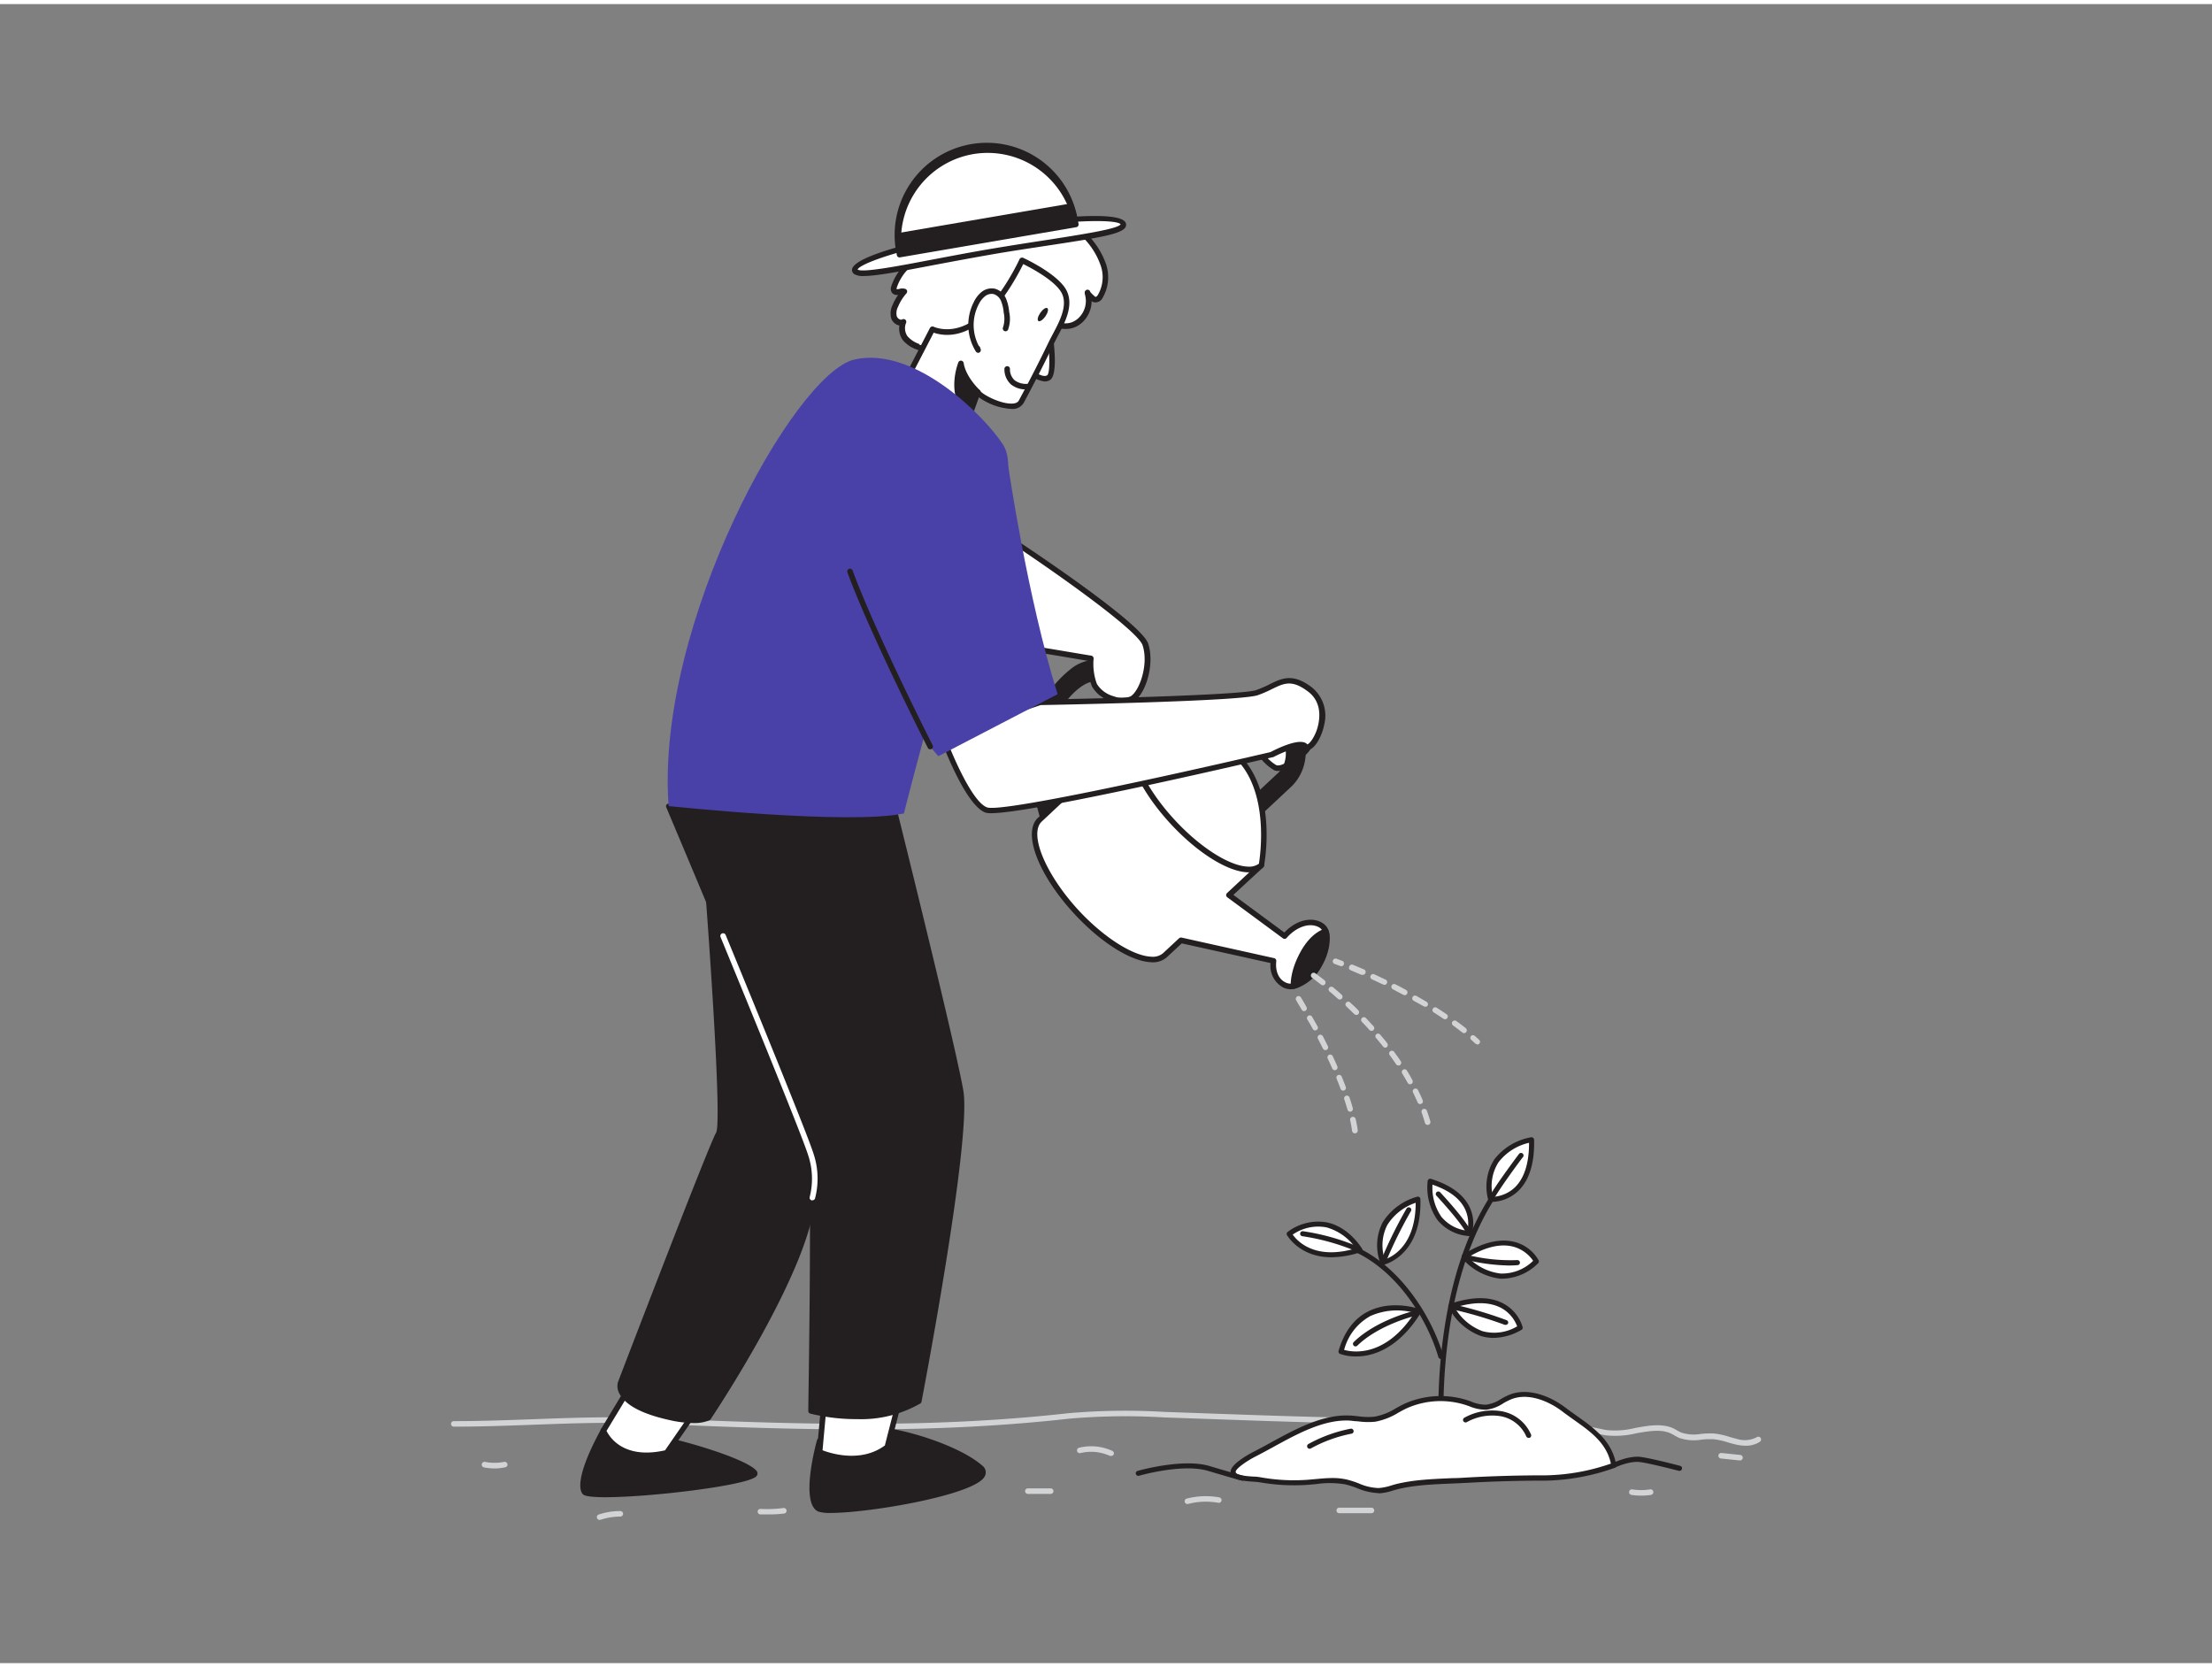 <svg xmlns="http://www.w3.org/2000/svg" viewBox="0 0 400 300" width="406" height="306" class="illustration styles_illustrationTablet__1DWOa"><rect x="0" y="0" width="400" height="300" fill="#808080" stroke="none"/><g id="_335_watering_plant_flatline" data-name="#335_watering_plant_flatline"><path d="M315.72,260.69a8.16,8.16,0,0,1-1.88-.23c-.47-.11-.93-.24-1.4-.38a12.92,12.92,0,0,0-2.53-.56,14.09,14.09,0,0,0-2.24.07,8.17,8.17,0,0,1-4-.31c-.3-.13-.58-.29-.87-.45a7.33,7.33,0,0,0-.73-.39c-1.79-.78-3.92-.39-6.19,0a15.81,15.81,0,0,1-5.58.36l-.46-.09a71.57,71.57,0,0,0-12.59-1.59q-8.83-.06-17.66-.19c-12.39-.19-23.6-.46-34.25-.84l-14.86-.52a117.39,117.39,0,0,0-17.18.23c-25.06,2.81-49.18,2.07-75.87.89-7.09-.31-14.23-.05-21.13.21-4.66.17-9.47.34-14.24.34a.5.5,0,0,1-.5-.5.5.5,0,0,1,.5-.5c4.75,0,9.55-.17,14.2-.34,6.92-.26,14.08-.52,21.21-.21,26.65,1.17,50.74,1.91,75.71-.88a118.28,118.28,0,0,1,17.34-.24l14.85.52c10.65.38,21.85.65,34.23.84q8.84.12,17.66.19A73.48,73.48,0,0,1,290,257.76l.47.09a14.86,14.86,0,0,0,5.21-.37c2.31-.42,4.7-.86,6.77,0,.28.13.56.28.83.44a7.79,7.79,0,0,0,.76.39,7.31,7.31,0,0,0,3.54.24,16.1,16.1,0,0,1,2.41-.07,13.59,13.59,0,0,1,2.72.6c.45.13.9.26,1.35.37a4.71,4.71,0,0,0,3.61-.3.5.5,0,1,1,.54.84A4.57,4.57,0,0,1,315.72,260.69Z" fill="#d1d3d4"></path><path d="M233.57,137.17c.28-.2.52-.39.72-.54.92-.74,2.77-2.11,2.46-3.34s-1.78-2.09-2.7-2.55a5.53,5.53,0,0,0-4.31-.45,3.48,3.48,0,0,0-1.92,5.06,8.94,8.94,0,0,0,2.78,2.73C231.46,138.44,232.67,137.79,233.57,137.17Z" fill="#fff"></path><path d="M231.14,138.68a2,2,0,0,1-.74-.14,9.2,9.2,0,0,1-3-2.92,3.61,3.61,0,0,1-.4-3.17,4.22,4.22,0,0,1,2.57-2.63,6.07,6.07,0,0,1,4.7.47c.6.3,2.6,1.4,3,2.88s-1.41,2.88-2.47,3.71l-.17.14c-.2.16-.46.36-.75.56h0A5.07,5.07,0,0,1,231.14,138.68Zm.11-8.15a3.89,3.89,0,0,0-1.34.23,3.23,3.23,0,0,0-2,2,2.62,2.62,0,0,0,.29,2.3,8.22,8.22,0,0,0,2.55,2.54c.5.22,1.39-.09,2.49-.85h0c.27-.19.51-.37.7-.53l.17-.13c.75-.6,2.33-1.84,2.11-2.69s-1.36-1.69-2.44-2.22A5.71,5.71,0,0,0,231.25,130.53Zm2.32,6.64h0Z" fill="#231f20"></path><path d="M226,146.14a1.32,1.32,0,0,1,.18-1.83l5.23-4.89c2.33-2.17,2.08-6.27-.56-9.12s-6.68-3.41-9-1.23L216.62,134a1.3,1.3,0,0,1-1.83,0,1.31,1.31,0,0,1,.19-1.83l5.23-4.89c3.43-3.22,9.12-2.71,12.66,1.13s3.64,9.57.2,12.78l-5.23,4.89A1.3,1.3,0,0,1,226,146.14Z" fill="#231f20"></path><path d="M226.85,147h-.07a1.61,1.61,0,0,1-1.14-.51,1.82,1.82,0,0,1,.21-2.53l5.23-4.89c2.13-2,1.87-5.77-.59-8.43a7.17,7.17,0,0,0-4.9-2.39,4.64,4.64,0,0,0-3.4,1.19L217,134.32a2,2,0,0,1-1.39.54,1.64,1.64,0,0,1-1.14-.51,1.81,1.81,0,0,1,.21-2.54l5.23-4.88a8.47,8.47,0,0,1,6.18-2.25,10.47,10.47,0,0,1,7.19,3.4c3.73,4,3.8,10.08.17,13.48l-5.23,4.89A2,2,0,0,1,226.85,147Zm-1.46-19.75h.23a8.18,8.18,0,0,1,5.6,2.72c2.83,3,3.07,7.46.54,9.83l-5.23,4.89a.81.81,0,0,0-.15,1.12h0a.67.67,0,0,0,.44.2,1,1,0,0,0,.68-.27l5.23-4.89c3.24-3,3.14-8.45-.22-12.09a9.44,9.44,0,0,0-6.5-3.07,7.45,7.45,0,0,0-5.47,2l-5.22,4.89a.81.81,0,0,0-.16,1.13.61.61,0,0,0,.44.19.93.93,0,0,0,.68-.27l5.23-4.89A5.61,5.61,0,0,1,225.39,127.24Z" fill="#231f20"></path><path d="M203.37,137.54s2.43-16.74-3.7-18.35-12.6,8-13.09,14.53c-.46,6.23,2.66,15.54,2.66,15.54l2.72-2.54a24.78,24.78,0,0,1-2.88-12.95c.65-7.33,7.94-14,10.17-11,1.71,2.25,1.37,17.38,1.37,17.38Z" fill="#231f20"></path><path d="M189.24,149.76l-.12,0a.49.49,0,0,1-.35-.32c-.13-.38-3.15-9.48-2.69-15.73a20.37,20.37,0,0,1,7.57-13.49,7.33,7.33,0,0,1,6.15-1.49c6.48,1.7,4.16,18.2,4.06,18.9a.51.51,0,0,1-.15.29L201,140.47a.5.5,0,0,1-.84-.37c.14-6-.09-15.52-1.26-17.07a1.54,1.54,0,0,0-1.79-.41c-2.66.76-7,5.61-7.5,11.19a24.43,24.43,0,0,0,2.83,12.66.5.5,0,0,1-.1.61l-2.72,2.54A.48.48,0,0,1,189.24,149.76Zm9.07-30.24a7.08,7.08,0,0,0-4.08,1.49,19.57,19.57,0,0,0-7.15,12.75c-.38,5.05,1.68,12.28,2.4,14.6l1.86-1.75a24.84,24.84,0,0,1-2.76-12.89c.5-5.6,4.83-11.09,8.22-12.06a2.48,2.48,0,0,1,2.85.77c1.53,2,1.54,12.73,1.49,16.51l1.76-1.64c.65-4.66,1.26-16.42-3.35-17.62A4.69,4.69,0,0,0,198.31,119.52Zm5.06,18h0Z" fill="#231f20"></path><path d="M238.17,173.25c-1.3,2.26-2.7,4-4.27,4.35a2.52,2.52,0,0,1-1.64-.22l0,0c-1.48-.72-2.15-2.41-1.94-4.34l-16.74-3.72L210.66,172c-2.6,2.44-9.78-1.06-16-7.82s-9.2-14.22-6.6-16.65l17.42-16.28,22.64,24.47-5.86,5.46,10.06,7.43c1.65-1.91,3.92-2.87,5.74-2.33a3.24,3.24,0,0,1,.52.19,2.22,2.22,0,0,1,1.18,1.22C240.25,169,239.44,171.06,238.17,173.25Z" fill="#fff"></path><path d="M233.41,178.15a3.23,3.23,0,0,1-1.37-.32,4.45,4.45,0,0,1-2.28-4.42l-16.06-3.56-2.7,2.51a3.77,3.77,0,0,1-2.82.9c-3.65-.13-9.12-3.56-13.91-8.75-6.54-7.07-9.43-14.69-6.58-17.36l17.42-16.28a.43.43,0,0,1,.36-.13.48.48,0,0,1,.35.16l22.63,24.47a.5.5,0,0,1,0,.71l-5.42,5,9.22,6.8c1.77-1.86,4.06-2.69,5.94-2.14a3.1,3.1,0,0,1,.6.23,2.69,2.69,0,0,1,1.43,1.48c.51,1.33,0,3.24-1.59,6h0c-1.66,2.87-3.08,4.29-4.61,4.59A2.88,2.88,0,0,1,233.41,178.15Zm-19.86-9.35h.11l16.74,3.72a.5.5,0,0,1,.39.54c-.2,1.8.42,3.24,1.65,3.84a2.09,2.09,0,0,0,1.36.2c1.21-.23,2.46-1.54,3.94-4.11h0c1.42-2.45,1.91-4.13,1.53-5.14a1.71,1.71,0,0,0-.94-1,2.32,2.32,0,0,0-.44-.16c-1.59-.47-3.69.41-5.22,2.17a.49.49,0,0,1-.67.08l-10.06-7.42a.49.49,0,0,1-.05-.77l5.49-5.12-22-23.74-17,15.93c-2.36,2.21.67,9.52,6.62,16,4.56,4.93,9.87,8.32,13.22,8.44a2.84,2.84,0,0,0,2.1-.64l2.89-2.69A.49.49,0,0,1,213.55,168.8Z" fill="#231f20"></path><path d="M228.09,155.7c-2.6,2.44-9.78-1.07-16-7.83s-9.2-14.21-6.6-16.65c0,0,12.5-1.46,18.75,5.3S228.09,155.7,228.09,155.7Z" fill="#fff"></path><path d="M225.83,157h-.22c-3.66-.13-9.12-3.57-13.92-8.76-6.53-7.06-9.42-14.69-6.57-17.35a.52.52,0,0,1,.28-.13c.52-.06,12.82-1.42,19.17,5.45s4.11,19.1,4,19.61a.51.51,0,0,1-.15.28A3.68,3.68,0,0,1,225.83,157ZM205.69,131.7c-2.15,2.34.89,9.51,6.74,15.83,4.55,4.93,9.86,8.32,13.22,8.44a3,3,0,0,0,2-.53c.25-1.49,1.83-12.51-3.79-18.58S207.2,131.57,205.69,131.7Zm22.4,24h0Z" fill="#231f20"></path><path d="M238.61,173.68a7.69,7.69,0,0,1-4.71,3.92s-.26-2.38,1.71-6,4.12-3.95,4.12-3.95C240.25,169,239.88,171.49,238.61,173.68Z" fill="#231f20"></path><path d="M233.9,178.1a.52.52,0,0,1-.29-.09.51.51,0,0,1-.2-.35c0-.1-.26-2.59,1.76-6.27s4.39-4.19,4.49-4.2a.51.51,0,0,1,.54.31c.6,1.57.12,4.21-1.16,6.43a8.27,8.27,0,0,1-5,4.16Zm5.49-9.78a7.66,7.66,0,0,0-3.35,3.55A12.54,12.54,0,0,0,234.4,177a7.85,7.85,0,0,0,3.78-3.52h0A8.08,8.08,0,0,0,239.39,168.32Z" fill="#231f20"></path><path d="M183.48,97.31s22.44,14.83,23.63,18.47-.53,8.68-2.4,9.8-5.86-.38-6.8-2.4a10.87,10.87,0,0,1-.65-4.84s-14.93-2.53-18.49-3S183.48,97.31,183.48,97.31Z" fill="#fff"></path><path d="M203.09,126.46a6.57,6.57,0,0,1-1.93-.31,6,6,0,0,1-3.7-2.76,10.74,10.74,0,0,1-.73-4.63c-2.51-.43-14.86-2.51-18-2.91a1.3,1.3,0,0,1-1-.71c-1.64-3,4.63-16.51,5.35-18a.51.51,0,0,1,.32-.27.54.54,0,0,1,.41.07c2.31,1.53,22.63,15,23.83,18.73s-.46,9.1-2.61,10.39A3.69,3.69,0,0,1,203.09,126.46ZM183.68,98c-2.62,5.67-6.15,14.77-5.14,16.62a.34.34,0,0,0,.29.2c3.53.45,18.36,3,18.51,3a.52.52,0,0,1,.42.55,10.41,10.41,0,0,0,.6,4.58,5.19,5.19,0,0,0,3.09,2.23,4,4,0,0,0,3,0c1.63-1,3.29-5.81,2.17-9.22C205.81,113.43,192.64,104,183.68,98Z" fill="#231f20"></path><path d="M148.21,259.83s-3,11.12,0,12.31,33.83-3.32,29-7.52-17.55-7.52-20.48-6.72S148.21,259.83,148.21,259.83Z" fill="#231f20"></path><path d="M150.27,272.84a7.24,7.24,0,0,1-2.25-.23c-3.22-1.3-.81-11-.29-12.9a.47.47,0,0,1,.38-.36c.06,0,5.65-1.14,8.53-1.93,3.23-.88,16.14,2.62,20.94,6.83a1.51,1.51,0,0,1,.43,2.08C176,269.64,157.2,272.84,150.27,272.84Zm-1.66-12.58c-1.15,4.43-1.94,10.73-.22,11.42,2.67,1.08,26.75-2.58,28.77-5.87.12-.19.21-.43-.24-.81-4.79-4.2-17.34-7.35-20-6.62C154.38,259.07,149.83,260,148.61,260.26Z" fill="#231f20"></path><path d="M109.11,258s-5.32,9.85-3.32,11.18,32.34-1.6,30.61-3.6-12.38-5.19-16.1-5.85S109.11,258,109.11,258Z" fill="#231f20"></path><path d="M109.46,270c-2,0-3.49-.14-3.95-.45s-2-2.32,3.17-11.83a.52.52,0,0,1,.5-.26c.08,0,7.51,1.08,11.2,1.74,3.4.6,14.47,3.8,16.4,6a.73.73,0,0,1,0,1C135.36,267.86,117.65,270,109.46,270Zm-.07-11.5c-2.39,4.49-4.27,9.59-3.33,10.22,2,1.24,27.28-1.38,29.8-3-2-1.81-11.65-4.81-15.65-5.52C117,259.63,110.9,258.75,109.39,258.53Z" fill="#231f20"></path><path d="M114,249.87c-.27.4-4.93,8.12-4.93,8.12s2.3,6.15,11.45,4l6.26-9.05Z" fill="#fff"></path><path d="M116.94,262.94c-6.43,0-8.27-4.72-8.29-4.78a.47.47,0,0,1,0-.43c.19-.32,4.66-7.74,4.93-8.14a.5.5,0,0,1,.54-.21l12.77,3.06a.51.51,0,0,1,.36.31.53.53,0,0,1-.06.46l-6.26,9a.47.47,0,0,1-.29.21A16.82,16.82,0,0,1,116.94,262.94ZM109.68,258c.49,1,3,5.23,10.58,3.52l5.73-8.29-11.72-2.81C113.57,251.58,111.12,255.63,109.68,258Z" fill="#231f20"></path><path d="M149.1,252.05l-.89,9.76s6.92,3.19,12.24-.89l3.73-14.55Z" fill="#fff"></path><path d="M154,263.51a15.57,15.57,0,0,1-6-1.25.51.51,0,0,1-.29-.5l.89-9.76a.49.49,0,0,1,.32-.42L164,245.9a.5.5,0,0,1,.51.09.55.55,0,0,1,.15.5L160.94,261a.53.53,0,0,1-.18.28A10.89,10.89,0,0,1,154,263.51Zm-5.26-2c1.38.53,6.91,2.35,11.27-.87l3.45-13.45-13.89,5.23Z" fill="#231f20"></path><path d="M127.44,152.53s3.91,49.29,2.49,51.77-17.71,45-17.71,45-1.46,3.94,9.08,6.25c4.85,1.07,6.78.09,6.78.09s18-26.93,18.82-39.87,4.63-44.87,4.63-44.87Z" fill="#231f20"></path><path d="M125.39,256.58a19.66,19.66,0,0,1-4.19-.5c-5-1.09-8-2.67-9.13-4.71a2.77,2.77,0,0,1-.32-2.2c.67-1.75,16.32-42.63,17.75-45.11,1-1.83-1-31.8-2.55-51.49a.49.49,0,0,1,.25-.48.52.52,0,0,1,.55,0l24.08,18.41a.51.51,0,0,1,.2.46c0,.31-3.87,32.08-4.63,44.84-.77,12.92-18.17,39-18.91,40.12a.52.52,0,0,1-.19.17A7.17,7.17,0,0,1,125.39,256.58Zm2.64-103c.66,8.5,3.71,48.54,2.33,51s-17.51,44.54-17.67,45a1.84,1.84,0,0,0,.28,1.42c.69,1.21,2.71,2.91,8.44,4.16,4,.87,5.88.34,6.34.18,1.33-2,17.92-27.29,18.65-39.49s4.22-41.43,4.6-44.63Z" fill="#231f20"></path><path d="M120.91,145s25,59.13,25.7,62.93,0,46.4,0,46.4,11.71,3.2,19.52-1.77c0,0,9.08-47.21,7.56-56.09s-13.59-57.12-13.59-57.12Z" fill="#231f20"></path><path d="M155,255.88a34.67,34.67,0,0,1-8.47-1,.5.5,0,0,1-.37-.49c0-.42.7-42.58,0-46.3s-25.42-62.23-25.67-62.82a.52.52,0,0,1,0-.44.49.49,0,0,1,.36-.25l39.2-5.65a.48.48,0,0,1,.55.37c.12.48,12.09,48.37,13.6,57.16s-7.19,54.33-7.56,56.26a.47.47,0,0,1-.22.33A21.46,21.46,0,0,1,155,255.88ZM147.11,254c2,.48,11.82,2.47,18.58-1.69.65-3.46,8.94-47.31,7.51-55.69s-12.26-51.8-13.47-56.65l-38.11,5.49c2.76,6.56,24.8,58.79,25.48,62.44S147.19,249.38,147.11,254Z" fill="#231f20"></path><path d="M170.39,132.24s4.44,12.25,8,13.49,51.57-10,51.57-10,5.12-2.68,6.11-1.54c1.28,1.47,5.68-6.57.86-10.24-4.24-3.24-5.79-.73-9.61.56-3.27,1.1-39.17,1.75-39.17,1.75Z" fill="#fff"></path><path d="M179.23,146.31a3.62,3.62,0,0,1-1-.1c-3.66-1.29-7.82-12.52-8.29-13.79a.51.51,0,0,1,.31-.65l17.75-6,.15,0c12.39-.22,36.49-.87,39-1.72a19.21,19.21,0,0,0,2.44-1.06c2.26-1.1,4.2-2.05,7.64.57a6.59,6.59,0,0,1,2.22,6.79c-.44,2.19-1.66,4.2-2.73,4.49a1,1,0,0,1-1-.31c-.39-.45-3,.35-5.51,1.66l-.11,0C225.42,137.26,186.71,146.31,179.23,146.31ZM171,132.55c1.37,3.64,4.9,11.8,7.5,12.71s32-5.52,51.24-10c1.67-.87,5.55-2.68,6.66-1.4h0c.21,0,1-.73,1.65-2.41.4-1.1,1.48-4.85-1.48-7.11s-4.39-1.53-6.59-.46a21.11,21.11,0,0,1-2.56,1.1c-3.26,1.1-36.92,1.74-39.24,1.78Z" fill="#231f20"></path><path d="M166,62a5.42,5.42,0,0,1-2.37-1.58,3.07,3.07,0,0,1-.31-2.89,1.3,1.3,0,0,1-1.69-.87,3,3,0,0,1,.26-2.09A9.29,9.29,0,0,1,163.48,52c-.58-.25-1.46.35-1.81-.18a.86.86,0,0,1,0-.65,10.24,10.24,0,0,1,2.22-3.69c2.6-3.29,5.53-10.28,10.59-10,1,0,1.95.4,2.94.39,1.87,0,3.46-1.31,5.2-2a8.52,8.52,0,0,1,8.33,1.3,44.33,44.33,0,0,1,5.52,4.92,14,14,0,0,1,3,5,6.92,6.92,0,0,1-.55,5.7,1,1,0,0,1-1.14.56,5.24,5.24,0,0,1-1.16-1.14,4.74,4.74,0,0,1-1.29,4.93c-1.86,1.68-3.64,1-5.74.56-3.83-.76-6.21,1.67-9.53,3.19-3.57,1.64-8,2.85-11.89,1.81A17.75,17.75,0,0,1,166,62Z" fill="#fff"></path><path d="M171.27,63.62a12.16,12.16,0,0,1-3.22-.41,19.69,19.69,0,0,1-2.24-.73h0a5.82,5.82,0,0,1-2.59-1.76,3.62,3.62,0,0,1-.58-2.6,1.61,1.61,0,0,1-.36-.1,2,2,0,0,1-1.12-1.19,3.49,3.49,0,0,1,.26-2.45,10.34,10.34,0,0,1,1-1.81,1.09,1.09,0,0,1-1.17-.44,1.26,1.26,0,0,1-.11-1,9.35,9.35,0,0,1,2.08-3.58l.23-.3c.59-.74,1.21-1.7,1.86-2.71,2.22-3.44,5-7.71,9.15-7.5a12.24,12.24,0,0,1,1.39.2,6.86,6.86,0,0,0,1.51.19,7.67,7.67,0,0,0,3.31-1.14,17,17,0,0,1,1.72-.82,9,9,0,0,1,8.83,1.38l.79.64a37.28,37.28,0,0,1,4.78,4.34A14.31,14.31,0,0,1,200,47a7.41,7.41,0,0,1-.61,6.11,1.43,1.43,0,0,1-1.71.77,1.25,1.25,0,0,1-.28-.17,5.31,5.31,0,0,1-1.68,3.85c-1.81,1.63-3.62,1.23-5.37.85l-.8-.17c-2.64-.52-4.53.56-6.72,1.82-.79.45-1.62.92-2.51,1.34A22.6,22.6,0,0,1,171.27,63.62Zm-5.08-2.07a17,17,0,0,0,2.12.7c4,1.06,8.5-.38,11.55-1.78.86-.4,1.66-.86,2.44-1.3,2.26-1.3,4.4-2.52,7.4-1.93l.82.17c1.71.38,3.06.67,4.49-.62a4.26,4.26,0,0,0,1.15-4.39h0a.48.48,0,0,1,0-.15.5.5,0,0,1,1-.19,6.91,6.91,0,0,0,.92.89h0c.05,0,.23,0,.47-.39a6.4,6.4,0,0,0,.49-5.28,13.28,13.28,0,0,0-2.95-4.82,36.68,36.68,0,0,0-4.66-4.22l-.79-.65a8.1,8.1,0,0,0-7.83-1.22,15.18,15.18,0,0,0-1.63.78,8.6,8.6,0,0,1-3.76,1.25,7.83,7.83,0,0,1-1.7-.21,9.8,9.8,0,0,0-1.26-.18c-3.62-.2-6.08,3.65-8.26,7-.67,1-1.3,2-1.91,2.79l-.24.3a8.73,8.73,0,0,0-1.89,3.19c-.05.21,0,.27,0,.27a2.23,2.23,0,0,0,.44-.05,1.94,1.94,0,0,1,1.14,0,.49.49,0,0,1,.29.35.51.51,0,0,1-.11.44,8.69,8.69,0,0,0-1.51,2.4,2.52,2.52,0,0,0-.25,1.74,1,1,0,0,0,.56.58.51.51,0,0,0,.44,0,.49.49,0,0,1,.68.64,2.56,2.56,0,0,0,.26,2.4,4.93,4.93,0,0,0,2.15,1.41Z" fill="#231f20"></path><path d="M189.84,59.66s1,7.12-.25,7.89-3.39-1.13-3.39-1.13" fill="#fff"></path><path d="M188.89,68.24a5.43,5.43,0,0,1-3-1.45.5.5,0,1,1,.67-.74c.47.43,2,1.55,2.79,1.08.53-.32.53-3.78,0-7.4a.5.5,0,0,1,.43-.56.49.49,0,0,1,.56.42c.33,2.24.92,7.54-.48,8.39A1.76,1.76,0,0,1,188.89,68.24Z" fill="#231f20"></path><path d="M192.46,52.13c1.4,2.94-1.12,6.57-2.35,9.12q-2.6,5.39-5.44,10.65c-1.2,2.22-7.13-.52-7.86-1.7l-3,7.81s-3.35,3.52-7.08-.94-3.41-8-3.41-8l5.32-10.24s3.89,1.88,8.4-1.68,7.79-10.77,7.79-10.77S191.09,49.26,192.46,52.13Z" fill="#fff"></path><path d="M170.71,79.83h-.15a5.87,5.87,0,0,1-4.24-2.44c-3.81-4.57-3.53-8.25-3.51-8.41a.37.37,0,0,1,.05-.18l5.31-10.24a.52.52,0,0,1,.66-.22c.15.07,3.69,1.69,7.88-1.63,4.37-3.44,7.62-10.5,7.65-10.57a.45.45,0,0,1,.28-.26.46.46,0,0,1,.38,0c.27.12,6.46,3,7.89,6,1.28,2.68-.35,5.74-1.65,8.19-.25.48-.49.94-.7,1.37-1.73,3.58-3.56,7.17-5.44,10.67a2.32,2.32,0,0,1-2.15,1.1,11.17,11.17,0,0,1-6-2.14l-2.75,7.09a.48.48,0,0,1-.1.17A5.17,5.17,0,0,1,170.71,79.83ZM163.8,69.16c0,.57.08,3.74,3.29,7.59a4.92,4.92,0,0,0,3.5,2.08,4.15,4.15,0,0,0,2.78-1.1l3-7.71a.5.5,0,0,1,.89-.08c.39.63,3.47,2.3,5.59,2.3h.11c.66,0,1.1-.21,1.29-.58,1.88-3.48,3.71-7.06,5.43-10.63.21-.43.46-.9.72-1.39,1.2-2.26,2.69-5.08,1.63-7.3h0c-1.07-2.24-5.53-4.61-7-5.33-.82,1.68-3.78,7.38-7.72,10.49s-7.27,2.33-8.47,1.92Z" fill="#231f20"></path><path d="M185.86,69.17s-3.61.4-3.73-3.19" fill="#fff"></path><path d="M185.54,69.68a4.25,4.25,0,0,1-2.73-.91A3.67,3.67,0,0,1,181.63,66a.5.5,0,0,1,.48-.52.48.48,0,0,1,.52.48,2.7,2.7,0,0,0,.83,2.05,3.46,3.46,0,0,0,2.34.66.5.5,0,0,1,.55.45.5.5,0,0,1-.44.55Z" fill="#231f20"></path><path d="M181.84,58.71a5.45,5.45,0,0,0,.16-3,7.94,7.94,0,0,0-.54-2.26A2.6,2.6,0,0,0,179.8,52a2.42,2.42,0,0,0-1.94.45,4.6,4.6,0,0,0-1.3,1.57,8.57,8.57,0,0,0,.33,8.54l-.09-.31" fill="#fff"></path><path d="M176.89,63.06a.51.51,0,0,1-.42-.23,9.11,9.11,0,0,1-.35-9A5.14,5.14,0,0,1,177.57,52a2.92,2.92,0,0,1,2.35-.53,3.07,3.07,0,0,1,2,1.78,8.28,8.28,0,0,1,.57,2.4,5.78,5.78,0,0,1-.2,3.22.49.49,0,0,1-.66.25.5.5,0,0,1-.25-.66,5.08,5.08,0,0,0,.12-2.68,7.14,7.14,0,0,0-.49-2.11,2.13,2.13,0,0,0-1.33-1.23,1.9,1.9,0,0,0-1.53.37A4.22,4.22,0,0,0,177,54.26a8.1,8.1,0,0,0,0,7.55.49.49,0,0,1,.24.3l.1.3a.51.51,0,0,1-.26.61A.54.54,0,0,1,176.89,63.06Z" fill="#231f20"></path><path d="M176.81,70.2s-2.61-2.4-3.05-5.17c0,0-2.38,5.58,1.57,9.39Z" fill="#231f20"></path><path d="M175.33,74.92a.5.5,0,0,1-.35-.14c-4.15-4-1.7-9.89-1.68-10a.5.5,0,0,1,.53-.3.51.51,0,0,1,.43.42c.4,2.57,2.87,4.86,2.89,4.88a.52.52,0,0,1,.14.54l-1.49,4.21a.51.51,0,0,1-.36.32Zm-1.57-8.15a7.78,7.78,0,0,0,1.37,6.7l1.11-3.13A12.33,12.33,0,0,1,173.76,66.77Z" fill="#231f20"></path><ellipse cx="188.96" cy="56.2" rx="1.42" ry="0.56" transform="matrix(0.57, -0.82, 0.82, 0.57, 34.79, 179.06)" fill="#231f20"></ellipse><path d="M181.4,79.69c-3.33-5.18-16-17.91-26.89-15.42s-36.06,48-33.6,80.75c0,0,32.59,3.46,42.55,1.33,0,0,9.87-39.4,14.57-46.85C178,99.5,184.73,84.87,181.4,79.69Z" fill="#4A41A8"></path><path d="M182.32,83.53s3.45,23.82,8.93,41.26L169.68,136s-10.38-11.45-12.51-21S182.32,83.53,182.32,83.53Z" fill="#4A41A8"></path><path d="M146.9,216.31a.47.47,0,0,1-.16,0,.5.5,0,0,1-.31-.63,13.44,13.44,0,0,0-.3-7.56c-1.39-4.44-15.67-39-15.81-39.37a.5.5,0,1,1,.92-.38c.59,1.43,14.44,35,15.85,39.45a14.21,14.21,0,0,1,.29,8.17A.51.51,0,0,1,146.9,216.31Z" fill="#fff"></path><path d="M168.22,134.26S158,114.13,153.71,102.6" fill="#231f20"></path><path d="M168.22,134.76a.49.49,0,0,1-.44-.27c-.11-.2-10.32-20.29-14.54-31.72a.5.5,0,1,1,.94-.34c4.2,11.37,14.38,31.41,14.48,31.61a.49.49,0,0,1-.22.67A.59.59,0,0,1,168.22,134.76Z" fill="#231f20"></path><path d="M194.55,39.85l-31.88,5.46a15.77,15.77,0,0,1-.22-3.41,16.18,16.18,0,0,1,31.18-5.34A17,17,0,0,1,194.55,39.85Z" fill="#fff"></path><path d="M162.67,45.81a.49.49,0,0,1-.49-.42A16.67,16.67,0,1,1,195,39.77a.54.54,0,0,1-.08.37.5.5,0,0,1-.33.2L162.75,45.8Zm15.91-18.9a15.41,15.41,0,0,0-2.61.22,15.7,15.7,0,0,0-12.89,17.6L194,39.44a16.06,16.06,0,0,0-.8-2.69A15.75,15.75,0,0,0,178.58,26.91Z" fill="#231f20"></path><path d="M154.57,48.14c-.29-1.7,10.34-4.94,23.75-7.23s24.52-2.78,24.81-1.08-10.73,2.7-24.14,5S154.86,49.84,154.57,48.14Z" fill="#fff"></path><path d="M156.2,49.17a3.13,3.13,0,0,1-1.72-.34.91.91,0,0,1-.4-.61h0c-.61-3.52,23.91-7.76,24.16-7.81s24.78-4.2,25.38-.67a.91.91,0,0,1-.17.71c-.85,1.18-5.14,1.88-14,3.22-3.13.48-6.68,1-10.39,1.65s-7.24,1.31-10.35,1.9C162.37,48.43,158.38,49.17,156.2,49.17ZM155.08,48c.87.61,7.27-.61,13.46-1.79,3.12-.59,6.65-1.27,10.37-1.9s7.27-1.18,10.41-1.66c6.34-1,12.89-2,13.32-2.83-.61-.91-9.59-1-24.23,1.55C164,43.87,155.54,46.86,155.08,48Z" fill="#231f20"></path><path d="M194.55,39.85l-31.88,5.46a15.77,15.77,0,0,1-.22-3.41l31.18-5.34A17,17,0,0,1,194.55,39.85Z" fill="#231f20"></path><path d="M162.67,45.81a.49.49,0,0,1-.49-.42,16.62,16.62,0,0,1-.23-3.51.5.5,0,0,1,.41-.47l31.18-5.34a.5.5,0,0,1,.55.31,16.5,16.5,0,0,1,.95,3.39.54.54,0,0,1-.08.37.5.5,0,0,1-.33.2L162.75,45.8Zm.26-3.48a16.2,16.2,0,0,0,.15,2.4L194,39.44a16.09,16.09,0,0,0-.65-2.31Z" fill="#231f20"></path><path d="M242.44,173.91a.39.39,0,0,1-.18,0l-.92-.35a.49.49,0,0,1-.3-.64.51.51,0,0,1,.64-.3l.94.36a.5.5,0,0,1-.18,1Z" fill="#d1d3d4"></path><path d="M264.75,186.08a.51.51,0,0,1-.31-.11c-.55-.43-1.11-.86-1.68-1.27a.51.51,0,0,1-.11-.7.5.5,0,0,1,.7-.11q.87.63,1.71,1.29a.52.52,0,0,1,.08.71A.52.52,0,0,1,264.75,186.08Zm-3.44-2.51a.48.48,0,0,1-.28-.08c-.58-.4-1.17-.78-1.77-1.16a.49.49,0,0,1-.15-.68.49.49,0,0,1,.69-.16c.6.38,1.2.77,1.79,1.17a.49.49,0,0,1,.13.69A.47.47,0,0,1,261.31,183.57Zm-3.59-2.27a.48.48,0,0,1-.26-.07l-1.82-1a.5.5,0,0,1,.49-.88l1.85,1.07a.51.51,0,0,1,.17.69A.49.49,0,0,1,257.72,181.3Zm-3.7-2.08a.53.53,0,0,1-.24-.06c-.63-.34-1.26-.66-1.87-1a.5.5,0,1,1,.45-.89c.62.31,1.25.64,1.89,1a.5.5,0,0,1,.21.68A.51.51,0,0,1,254,179.22Zm-3.79-1.92a.54.54,0,0,1-.22-.05q-1-.48-1.92-.9a.49.49,0,0,1-.24-.66.5.5,0,0,1,.66-.25l1.93.91a.5.5,0,0,1-.21,1Zm-3.87-1.77a.79.79,0,0,1-.2,0l-1.94-.83A.49.49,0,0,1,244,174a.5.5,0,0,1,.65-.28l2,.84a.49.49,0,0,1,.26.66A.49.49,0,0,1,246.36,175.53Z" fill="#d1d3d4"></path><path d="M267.13,188.1a.51.51,0,0,1-.34-.14l-.73-.65a.51.51,0,0,1-.05-.71.49.49,0,0,1,.7,0l.76.68a.5.5,0,0,1-.34.87Z" fill="#d1d3d4"></path><path d="M258.17,202.68a.53.53,0,0,1-.49-.36c-.18-.63-.38-1.26-.6-1.88a.5.5,0,0,1,.3-.64.5.5,0,0,1,.64.31c.23.63.44,1.28.63,1.93a.51.51,0,0,1-.35.62Zm-1.36-3.77a.51.51,0,0,1-.46-.3c-.26-.6-.53-1.2-.83-1.79a.5.5,0,1,1,.9-.44c.3.6.59,1.22.85,1.84a.5.5,0,0,1-.26.65A.45.45,0,0,1,256.81,198.91ZM255,195.33a.5.5,0,0,1-.44-.25c-.32-.58-.66-1.15-1-1.71a.49.49,0,0,1,.17-.68.48.48,0,0,1,.68.16c.36.57.7,1.15,1,1.74a.5.5,0,0,1-.19.68A.53.53,0,0,1,255,195.33Zm-2.11-3.4a.51.51,0,0,1-.42-.21q-.56-.83-1.14-1.62a.5.5,0,1,1,.8-.59c.4.53.79,1.08,1.17,1.64a.5.5,0,0,1-.13.7A.48.48,0,0,1,252.93,191.93Zm-2.38-3.22a.48.48,0,0,1-.39-.19q-.63-.78-1.26-1.53a.49.49,0,0,1,0-.7.5.5,0,0,1,.71.05c.43.51.86,1,1.28,1.56a.51.51,0,0,1-.08.71A.5.5,0,0,1,250.55,188.71ZM248,185.66a.49.49,0,0,1-.37-.16c-.45-.51-.91-1-1.36-1.46a.5.5,0,1,1,.73-.69c.45.47.91,1,1.37,1.48a.49.49,0,0,1,0,.7A.5.5,0,0,1,248,185.66Zm-2.77-2.89a.49.49,0,0,1-.35-.15l-1.43-1.38a.48.48,0,0,1,0-.7.5.5,0,0,1,.71,0c.47.45,1,.91,1.45,1.4a.5.5,0,0,1-.35.86ZM242.27,180a.46.46,0,0,1-.33-.13c-.54-.47-1-.91-1.51-1.3a.51.51,0,0,1-.06-.71.52.52,0,0,1,.71-.06c.47.4,1,.84,1.52,1.32a.5.5,0,0,1-.33.88Zm-3.07-2.58a.53.53,0,0,1-.31-.11c-1-.78-1.57-1.2-1.57-1.21a.5.5,0,1,1,.57-.81s.61.43,1.62,1.23a.51.51,0,0,1,.09.71A.53.53,0,0,1,239.2,177.45Z" fill="#d1d3d4"></path><path d="M245,204.2a.51.51,0,0,1-.5-.43c-.08-.61-.2-1.26-.35-1.94a.5.5,0,1,1,1-.21c.16.7.28,1.37.37,2a.5.5,0,0,1-.42.57Zm-.85-3.91a.5.5,0,0,1-.48-.37c-.18-.62-.38-1.25-.59-1.89a.51.51,0,0,1,.32-.63.5.5,0,0,1,.63.31c.22.65.42,1.3.6,1.94a.51.51,0,0,1-.35.62Zm-1.26-3.81a.51.51,0,0,1-.47-.32c-.23-.62-.47-1.23-.72-1.85a.49.49,0,0,1,.27-.65.5.5,0,0,1,.65.27c.26.63.5,1.25.74,1.88a.5.5,0,0,1-.3.64A.47.47,0,0,1,242.89,196.48Zm-1.52-3.7a.49.49,0,0,1-.45-.3c-.27-.61-.55-1.22-.83-1.81a.5.5,0,0,1,.24-.67.51.51,0,0,1,.67.24c.28.61.56,1.22.83,1.84a.51.51,0,0,1-.25.66A.78.78,0,0,1,241.37,192.78Zm-1.7-3.63a.48.48,0,0,1-.44-.28l-.91-1.78a.5.5,0,0,1,.22-.67.51.51,0,0,1,.67.21c.3.59.61,1.18.91,1.8a.5.5,0,0,1-.22.67A.64.64,0,0,1,239.67,189.15Zm-1.84-3.56a.49.49,0,0,1-.44-.26q-.49-.92-1-1.74a.5.5,0,0,1,.87-.49c.31.55.64,1.14,1,1.76a.49.49,0,0,1-.2.67A.53.53,0,0,1,237.83,185.59Zm-2-3.49a.51.51,0,0,1-.44-.25c-.38-.66-.73-1.23-1-1.71a.5.5,0,1,1,.86-.52c.29.48.64,1.06,1,1.73a.49.49,0,0,1-.18.68A.47.47,0,0,1,235.87,182.1Z" fill="#d1d3d4"></path><path d="M260.62,259.16a.45.45,0,0,1-.46-.44c-.36-10.07.37-29.07,9.32-43.15a.45.45,0,0,1,.63-.14.46.46,0,0,1,.14.63c-8.81,13.87-9.53,32.66-9.17,42.63a.47.47,0,0,1-.45.47Z" fill="#231f20"></path><path d="M260.55,245a.46.46,0,0,1-.44-.33c-2.1-7.13-7.69-15.83-15.48-19.21a.46.46,0,0,1,.37-.84c8.05,3.5,13.83,12.46,16,19.79a.46.46,0,0,1-.31.57Z" fill="#231f20"></path><path d="M256.51,236.39s-10.82-3.82-14,7.26C242.49,243.65,250.09,246.73,256.51,236.39Z" fill="#fff"></path><path d="M245.21,244.54a8.46,8.46,0,0,1-2.89-.46.46.46,0,0,1-.26-.55c1-3.41,2.76-5.8,5.3-7.1,4.28-2.2,9.1-.54,9.3-.47a.43.43,0,0,1,.28.28.45.45,0,0,1,0,.39c-3.4,5.48-7.16,7.22-9.72,7.72A10.28,10.28,0,0,1,245.21,244.54Zm-2.15-1.18c1.57.44,7.45,1.41,12.74-6.7a11.85,11.85,0,0,0-8,.58A9.85,9.85,0,0,0,243.06,243.36Z" fill="#231f20"></path><path d="M245.88,225.25s-4.82-8.18-12.75-2.87C233.13,222.38,236.3,228.38,245.88,225.25Z" fill="#fff"></path><path d="M240.77,226.61c-5.84,0-8-4-8.05-4a.47.47,0,0,1,.15-.6,9.13,9.13,0,0,1,7.21-1.68c3.92.9,6.1,4.55,6.2,4.7a.45.45,0,0,1,0,.39.47.47,0,0,1-.29.28A17.13,17.13,0,0,1,240.77,226.61Zm-7-4.09c.83,1.17,4,4.67,11.41,2.48a9.68,9.68,0,0,0-5.29-3.79A8.07,8.07,0,0,0,233.75,222.52Z" fill="#231f20"></path><path d="M256.39,216.14s-9.21,2.33-6.33,11.44C250.06,227.58,256.71,226.22,256.39,216.14Z" fill="#fff"></path><path d="M250.06,228a.46.46,0,0,1-.44-.32,9.09,9.09,0,0,1,.42-7.4,10.75,10.75,0,0,1,6.24-4.62.45.45,0,0,1,.39.08.44.44,0,0,1,.18.35c.32,10.34-6.63,11.88-6.7,11.9ZM256,216.76a9.66,9.66,0,0,0-5.12,4,8,8,0,0,0-.46,6.24C251.72,226.56,256,224.49,256,216.76Z" fill="#231f20"></path><path d="M262.36,235.46s4.17,8.55,12.52,3.86C274.88,239.32,273.08,231.81,262.36,235.46Z" fill="#fff"></path><path d="M270.07,241.19a7.72,7.72,0,0,1-2.3-.35,10.73,10.73,0,0,1-5.82-5.18.46.46,0,0,1,0-.38.44.44,0,0,1,.28-.25c4-1.36,7.28-1.37,9.73,0a7.12,7.12,0,0,1,3.38,4.21.44.44,0,0,1-.22.5A10.26,10.26,0,0,1,270.07,241.19Zm-7-5.47a9.73,9.73,0,0,0,5,4.25,8.07,8.07,0,0,0,6.28-.87,6.3,6.3,0,0,0-2.84-3.3C269.37,234.65,266.53,234.62,263,235.72Z" fill="#231f20"></path><path d="M264.78,226.51s6,7.32,13,.83C277.82,227.34,274.33,220.47,264.78,226.51Z" fill="#fff"></path><path d="M271.79,230.48a4.35,4.35,0,0,1-.51,0,10.76,10.76,0,0,1-6.86-3.66.47.47,0,0,1-.1-.36.47.47,0,0,1,.21-.32c3.57-2.25,6.75-3,9.44-2.28a7,7,0,0,1,4.26,3.29.44.44,0,0,1-.09.54A9.32,9.32,0,0,1,271.79,230.48Zm-6.3-3.87a9.65,9.65,0,0,0,5.86,2.94,8,8,0,0,0,5.89-2.3,6.35,6.35,0,0,0-3.53-2.54C271.39,224.08,268.63,224.72,265.49,226.61Z" fill="#231f20"></path><path d="M258.63,212.85s-1.17,8.55,7.07,9.46C265.7,222.31,268.06,215.79,258.63,212.85Z" fill="#fff"></path><path d="M265.7,222.77h-.05a8,8,0,0,1-5.72-2.91,10.33,10.33,0,0,1-1.76-7.06.46.46,0,0,1,.59-.37c3.49,1.08,5.82,2.78,6.94,5a6.87,6.87,0,0,1,.43,5A.46.46,0,0,1,265.7,222.77Zm-6.66-9.3a9.19,9.19,0,0,0,1.61,5.82,7.08,7.08,0,0,0,4.71,2.52,6.09,6.09,0,0,0-.48-4C263.93,215.94,262,214.48,259,213.47Z" fill="#231f20"></path><path d="M277,205.35s-9.39,1.45-7.39,10.79C269.56,216.14,277.25,216.65,277,205.35Z" fill="#fff"></path><path d="M269.72,216.6h-.19a.47.47,0,0,1-.41-.37,9.12,9.12,0,0,1,1.1-7.32,10.8,10.8,0,0,1,6.66-4,.48.48,0,0,1,.36.1.49.49,0,0,1,.17.34c.11,4.22-.86,7.34-2.87,9.28A7.15,7.15,0,0,1,269.72,216.6Zm6.78-10.69a9.7,9.7,0,0,0-5.53,3.53,8.05,8.05,0,0,0-1,6.24,6.27,6.27,0,0,0,4-1.74C275.65,212.28,276.51,209.58,276.5,205.91Z" fill="#231f20"></path><path d="M291.82,264.24c-.86-5.1-5.22-7.21-9-10.11-2.57-2-6.42-3.54-9.63-2.29-1.52.59-2.73,1.77-4.42,1.88a9.4,9.4,0,0,1-3.53-.83,15.46,15.46,0,0,0-10.93.58c-1.88.86-3.54,2.15-5.68,2.43a26.12,26.12,0,0,1-4.58-.21c-5.94-.28-12,3.9-17.1,6.49-.92.46-3.81,2.13-3.93,3.15-.16,1.49,3.53,1.28,5,1.54a34.8,34.8,0,0,0,8.59.42c2.27-.17,4.58-.56,6.8-.05,2,.45,3.88,1.63,5.94,1.55A19.9,19.9,0,0,0,253,268a28.75,28.75,0,0,1,3.3-.55c3-.35,6.23-.38,9.17-.55q7.09-.39,14.21-.39A39.34,39.34,0,0,0,291.82,264.24Z" fill="#fff"></path><path d="M249.15,269.25a10.84,10.84,0,0,1-3.73-.89,18.79,18.79,0,0,0-2.13-.68,16.93,16.93,0,0,0-5.32-.05l-1.35.12a35.7,35.7,0,0,1-8.7-.43,12.73,12.73,0,0,0-1.33-.13c-1.47-.11-3.13-.23-3.78-1a1.19,1.19,0,0,1-.27-.91c.16-1.47,4-3.43,4.17-3.51,1-.51,2.08-1.09,3.16-1.69,4.35-2.38,9.3-5.08,14.17-4.85.52,0,1,.08,1.55.13a12.22,12.22,0,0,0,2.95.08,11.1,11.1,0,0,0,3.89-1.53c.54-.3,1.09-.6,1.65-.86a16,16,0,0,1,11.27-.59l.66.23a6.77,6.77,0,0,0,2.7.58,6.29,6.29,0,0,0,2.66-1,11.7,11.7,0,0,1,1.62-.82c3.42-1.34,7.45.33,10.08,2.34.68.52,1.38,1,2.07,1.5,3.14,2.23,6.39,4.53,7.13,8.9a.44.44,0,0,1-.31.51A39.28,39.28,0,0,1,279.65,267h-.17c-4.67,0-9.39.13-14,.39l-2.74.13c-2.12.08-4.3.17-6.4.41a31,31,0,0,0-3.25.54c-.38.09-.77.2-1.16.31a10.24,10.24,0,0,1-2.54.52Zm-8.22-2.72a11.59,11.59,0,0,1,2.56.26,16.72,16.72,0,0,1,2.24.72,9.46,9.46,0,0,0,3.58.83,9.87,9.87,0,0,0,2.33-.48c.4-.12.8-.24,1.21-.33a32.4,32.4,0,0,1,3.35-.56c2.13-.24,4.33-.33,6.46-.42.93,0,1.84-.07,2.73-.12,4.66-.26,9.4-.39,14.09-.39h.17a37.77,37.77,0,0,0,11.65-2.12c-.8-3.74-3.66-5.77-6.69-7.91-.7-.5-1.41-1-2.09-1.52-2.44-1.86-6.13-3.42-9.19-2.22a11.24,11.24,0,0,0-1.51.76,7,7,0,0,1-3.05,1.15,7.7,7.7,0,0,1-3.07-.63l-.64-.22a15,15,0,0,0-10.59.55c-.55.25-1.08.54-1.6.83a12.14,12.14,0,0,1-4.21,1.64,13.42,13.42,0,0,1-3.17-.08c-.49,0-1-.1-1.49-.13-4.65-.22-9.44,2.42-13.69,4.75-1.09.59-2.16,1.18-3.18,1.7-1.69.85-3.62,2.22-3.68,2.79a.29.29,0,0,0,.06.22c.4.48,2.05.6,3.15.67.53,0,1,.08,1.42.15a34.32,34.32,0,0,0,8.47.42l1.34-.12C238.89,266.63,239.91,266.53,240.93,266.53Z" fill="#231f20"></path><path d="M245.12,242.73a.46.46,0,0,1-.32-.79c4-3.91,10.46-5.52,10.74-5.58a.46.46,0,1,1,.21.89c-.06,0-6.49,1.61-10.31,5.35A.48.48,0,0,1,245.12,242.73Z" fill="#231f20"></path><path d="M245.88,225.71a.43.43,0,0,1-.19,0,40.88,40.88,0,0,0-10.19-2.91.45.45,0,1,1,.12-.9,40.38,40.38,0,0,1,10.45,3,.45.45,0,0,1,.23.6A.47.47,0,0,1,245.88,225.71Z" fill="#231f20"></path><path d="M250.06,228a.58.58,0,0,1-.18,0,.46.46,0,0,1-.24-.6,80.43,80.43,0,0,1,4.72-9.62.47.47,0,0,1,.64-.13.45.45,0,0,1,.13.63,81.38,81.38,0,0,0-4.65,9.48A.46.46,0,0,1,250.06,228Z" fill="#231f20"></path><path d="M265.7,222.77a.46.46,0,0,1-.42-.28c-.94-2.12-5.47-6.93-5.51-7a.45.45,0,0,1,0-.65.46.46,0,0,1,.64,0c.19.2,4.68,5,5.68,7.24a.45.45,0,0,1-.23.6A.58.58,0,0,1,265.7,222.77Z" fill="#231f20"></path><path d="M269.56,216.6a.46.46,0,0,1-.4-.68c1.22-2.27,5.31-7.72,5.49-7.95a.46.46,0,1,1,.73.55c-.05,0-4.22,5.63-5.42,7.84A.46.46,0,0,1,269.56,216.6Z" fill="#231f20"></path><path d="M272.85,228.1a34.93,34.93,0,0,1-8.2-1.15.47.47,0,0,1-.32-.56.46.46,0,0,1,.57-.32,32.37,32.37,0,0,0,9.46,1.05.46.46,0,0,1,.49.42.44.44,0,0,1-.41.49C273.91,228.08,273.38,228.1,272.85,228.1Z" fill="#231f20"></path><path d="M262.36,235.46a74.32,74.32,0,0,1,9.93,2.91" fill="#fff"></path><path d="M272.29,238.83a.39.39,0,0,1-.18,0,74.1,74.1,0,0,0-9.85-2.88.47.47,0,0,1-.35-.55.46.46,0,0,1,.54-.35,73.85,73.85,0,0,1,10,2.94.46.46,0,0,1,.25.6A.48.48,0,0,1,272.29,238.83Z" fill="#231f20"></path><path d="M276.39,259.27A.48.48,0,0,1,276,259a6.28,6.28,0,0,0-4.65-3.65,9.47,9.47,0,0,0-6.12,1.08.47.47,0,0,1-.62-.2.45.45,0,0,1,.2-.61,10.39,10.39,0,0,1,6.71-1.17,7.15,7.15,0,0,1,5.34,4.22.46.46,0,0,1-.26.59A.51.51,0,0,1,276.39,259.27Z" fill="#231f20"></path><path d="M236.82,261.24a.46.46,0,0,1-.22-.86,26,26,0,0,1,7.64-2.77.46.46,0,0,1,.53.37.45.45,0,0,1-.36.53,25.15,25.15,0,0,0-7.37,2.67A.46.46,0,0,1,236.82,261.24Z" fill="#231f20"></path><path d="M224.71,267l-.11,0c-.06,0-1.48-.37-6.13-1.76s-12.43.86-12.5.88a.46.46,0,0,1-.57-.32.45.45,0,0,1,.32-.56c.33-.1,8.25-2.31,13-.88,4.62,1.39,6.07,1.75,6.08,1.76a.46.46,0,0,1-.11.9Z" fill="#231f20"></path><path d="M303.73,265.23l-.12,0c-.05,0-5-1.31-7-1.58s-4.58,1-4.61,1a.46.46,0,0,1-.4-.82c.13-.06,3-1.41,5.13-1.11s6.89,1.55,7.1,1.61a.45.45,0,0,1,.32.56A.46.46,0,0,1,303.73,265.23Z" fill="#231f20"></path><path d="M200.92,262.53a.54.54,0,0,1-.21,0,8.15,8.15,0,0,0-5.33-.51.5.5,0,0,1-.61-.37.5.5,0,0,1,.37-.6,9.16,9.16,0,0,1,6,.57.5.5,0,0,1,.24.67A.49.49,0,0,1,200.92,262.53Z" fill="#d1d3d4"></path><path d="M190,269.4h-4.13a.5.5,0,0,1-.5-.5.5.5,0,0,1,.5-.5H190a.5.5,0,0,1,.5.5A.5.5,0,0,1,190,269.4Z" fill="#d1d3d4"></path><path d="M89.52,264.8a9.87,9.87,0,0,1-2-.19.5.5,0,0,1,.2-1,8.9,8.9,0,0,0,3.45,0,.51.51,0,0,1,.59.4.5.5,0,0,1-.4.58A9.82,9.82,0,0,1,89.52,264.8Z" fill="#d1d3d4"></path><path d="M108.52,274.1a.5.5,0,0,1-.16-1,12.16,12.16,0,0,1,3.79-.6.52.52,0,0,1,.53.5.51.51,0,0,1-.5.5h0a11.41,11.41,0,0,0-3.48.55Z" fill="#d1d3d4"></path><path d="M138.77,273.11q-.65,0-1.29,0a.5.5,0,0,1-.47-.53.5.5,0,0,1,.53-.47,22,22,0,0,0,4.13-.16.5.5,0,0,1,.13,1A21.93,21.93,0,0,1,138.77,273.11Z" fill="#d1d3d4"></path><path d="M296.68,269.71a10.23,10.23,0,0,1-1.66-.13.5.5,0,1,1,.15-1,9.88,9.88,0,0,0,3.21,0,.5.5,0,0,1,.18,1A10.85,10.85,0,0,1,296.68,269.71Z" fill="#d1d3d4"></path><path d="M314.62,263.35h-.05l-3.38-.35a.5.5,0,0,1-.45-.55.51.51,0,0,1,.55-.45l3.38.35a.5.5,0,0,1-.05,1Z" fill="#d1d3d4"></path><path d="M248,272.89h0l-5.82,0a.5.5,0,1,1,0-1h0l5.82,0a.51.51,0,0,1,.5.51A.49.49,0,0,1,248,272.89Z" fill="#d1d3d4"></path><path d="M214.79,271.23a.5.5,0,0,1-.12-1,13.77,13.77,0,0,1,5.82-.2.5.5,0,0,1,.4.58.49.49,0,0,1-.58.4,12.73,12.73,0,0,0-5.39.19Z" fill="#d1d3d4"></path></g></svg>
